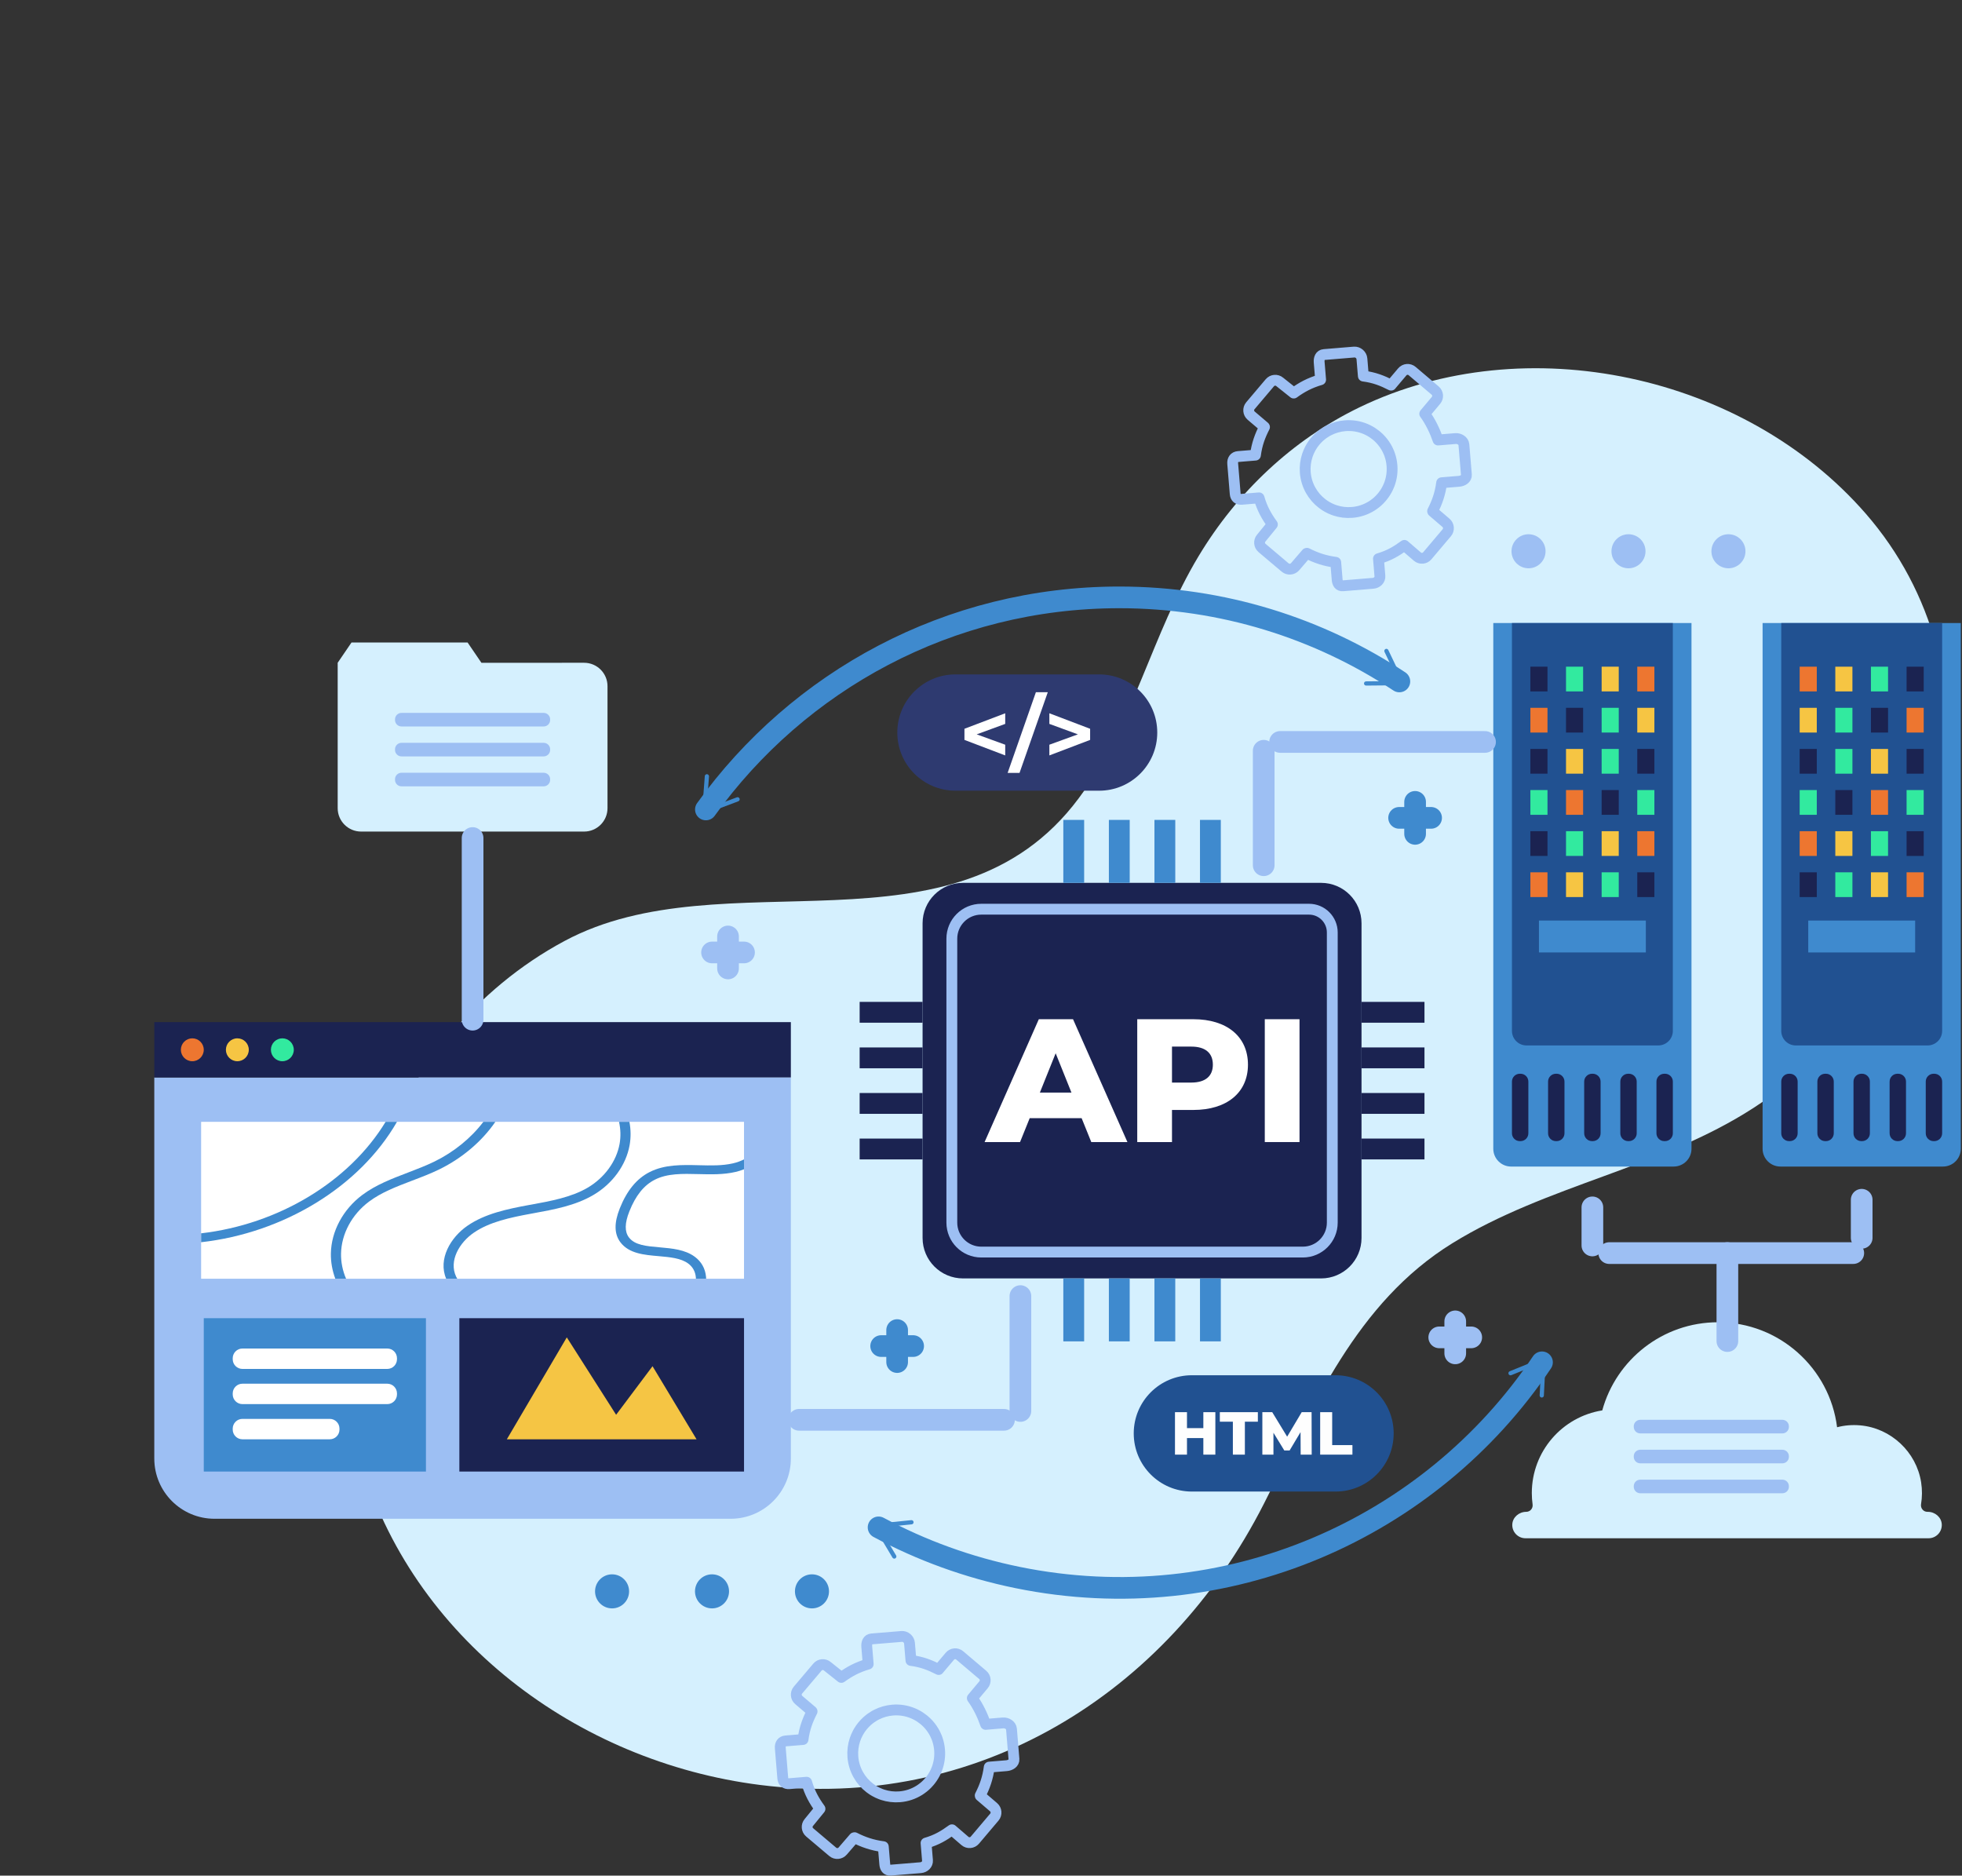 <svg width="181" height="173" viewBox="0 0 181 173" fill="none" xmlns="http://www.w3.org/2000/svg">
<rect x="0" y="0" width="181" height="173" fill="#333333" stroke="none"/>
<g id="OBJECTS">
<path id="Vector" d="M167.64 97.461C180.797 84.487 184.812 61.944 172.11 47.364C160.951 34.554 140.763 30.15 125.413 37.572C119.216 40.568 114.116 45.409 110.576 51.293C106.264 58.46 104.55 66.876 99.509 73.638C88.056 88.999 66.802 78.902 52.079 86.793C35.589 95.632 28.184 116.904 33.204 134.481C37.956 151.116 53.261 162.505 70.11 164.637C90.011 167.155 107.639 156.33 116.591 138.714C121.147 129.75 125.092 120.169 133.978 114.676C142.675 109.299 153.174 107.757 161.78 102.181C163.89 100.815 165.85 99.226 167.64 97.461Z" fill="#D5F0FE"/>
<path id="Vector_2" d="M93.541 162.255L93.312 159.479C93.282 159.124 92.885 158.888 92.53 158.917L90.933 159.049L90.927 159.05C90.657 158.262 90.241 157.374 89.7 156.63L90.734 155.398C90.965 155.126 90.932 154.719 90.66 154.489L88.535 152.689C88.263 152.458 87.858 152.492 87.628 152.764L86.595 153.985L86.596 153.99C85.799 153.583 85.061 153.286 84.037 153.153L83.904 151.557C83.875 151.202 83.538 150.91 83.183 150.94L80.407 151.169C80.052 151.199 79.932 151.528 79.961 151.883L80.093 153.48L80.094 153.487C79.105 153.773 78.358 154.178 77.614 154.719L76.322 153.69C76.05 153.46 75.643 153.494 75.413 153.766L73.612 155.893C73.382 156.164 73.416 156.573 73.688 156.803L74.91 157.843L74.917 157.857C74.509 158.653 74.215 159.421 74.081 160.445L72.485 160.577C72.13 160.606 71.954 160.875 71.984 161.23L72.213 164.006C72.243 164.361 72.457 164.55 72.811 164.52L74.408 164.388L74.415 164.388C74.701 165.377 75.104 166.095 75.646 166.839L74.615 168.102C74.385 168.373 74.421 168.78 74.693 169.01L76.823 170.81C77.095 171.041 77.511 171.006 77.741 170.734L78.796 169.511L78.84 169.502C79.636 169.909 80.464 170.199 81.488 170.332L81.621 171.928C81.65 172.283 81.803 172.527 82.158 172.497L84.934 172.268C85.289 172.238 85.593 171.957 85.564 171.601L85.432 170.005L85.431 169.998C86.42 169.711 87.078 169.314 87.822 168.773L89.025 169.809C89.297 170.039 89.703 170.003 89.933 169.732L91.734 167.603C91.964 167.332 91.929 166.919 91.658 166.689L90.434 165.641L90.427 165.612C90.835 164.815 91.127 164.017 91.26 162.993L92.856 162.86C93.211 162.831 93.571 162.61 93.541 162.255ZM80.88 158.145C81.326 157.921 81.821 157.777 82.349 157.733C83.004 157.679 83.635 157.786 84.204 158.02C84.264 158.045 84.324 158.071 84.382 158.098C84.411 158.112 84.44 158.126 84.469 158.14C84.527 158.169 84.584 158.199 84.64 158.231C84.696 158.262 84.752 158.295 84.806 158.329C84.833 158.346 84.86 158.364 84.887 158.382C84.994 158.452 85.098 158.528 85.198 158.609C85.223 158.629 85.247 158.649 85.272 158.67C85.321 158.711 85.369 158.754 85.416 158.798C85.439 158.82 85.463 158.842 85.485 158.864C85.531 158.909 85.576 158.955 85.62 159.002C85.642 159.026 85.663 159.05 85.685 159.074C85.715 159.108 85.744 159.142 85.773 159.177C85.806 159.217 85.838 159.256 85.869 159.297C85.908 159.349 85.946 159.401 85.983 159.454C86.032 159.525 86.079 159.598 86.123 159.672C86.145 159.709 86.167 159.746 86.188 159.784C86.22 159.841 86.25 159.898 86.279 159.957C86.322 160.045 86.362 160.134 86.399 160.226C86.424 160.287 86.447 160.348 86.469 160.411C86.577 160.724 86.649 161.055 86.677 161.4C86.729 162.021 86.636 162.62 86.426 163.166C86.391 163.256 86.353 163.346 86.312 163.434C86.285 163.492 86.256 163.55 86.226 163.607C86.196 163.664 86.164 163.72 86.131 163.775C86.049 163.914 85.959 164.047 85.861 164.174C85.822 164.225 85.781 164.275 85.74 164.324C85.678 164.397 85.613 164.469 85.546 164.537C85.501 164.583 85.455 164.628 85.408 164.672C85.384 164.694 85.36 164.715 85.336 164.737C85.288 164.779 85.239 164.821 85.189 164.861C85.113 164.922 85.036 164.979 84.956 165.034C84.903 165.071 84.849 165.107 84.794 165.141C84.271 165.466 83.666 165.675 83.01 165.729C82.458 165.775 81.923 165.706 81.428 165.544C81.366 165.523 81.305 165.502 81.244 165.478C81.062 165.408 80.887 165.326 80.719 165.231C80.662 165.199 80.607 165.167 80.553 165.133C80.525 165.116 80.498 165.098 80.471 165.08C80.391 165.027 80.313 164.972 80.236 164.913C79.371 164.248 78.779 163.235 78.681 162.062C78.635 161.503 78.706 160.962 78.873 160.462C78.944 160.248 79.033 160.042 79.139 159.844C79.174 159.779 79.211 159.714 79.249 159.65C79.346 159.491 79.453 159.34 79.57 159.196C79.687 159.052 79.815 158.917 79.951 158.79C79.974 158.768 79.998 158.747 80.022 158.725C80.07 158.683 80.119 158.641 80.17 158.601C80.22 158.561 80.271 158.521 80.323 158.483C80.428 158.408 80.536 158.337 80.648 158.271C80.684 158.249 80.721 158.229 80.759 158.208C80.799 158.187 80.839 158.165 80.88 158.145Z" stroke="#9DBFF3" stroke-miterlimit="10" stroke-linecap="round" stroke-linejoin="round"/>
<path id="Vector_3" d="M135.279 43.79L135.049 41.014C135.02 40.658 134.622 40.422 134.267 40.452L132.671 40.584L132.664 40.585C132.394 39.797 131.978 38.909 131.437 38.165L132.472 36.932C132.702 36.661 132.668 36.254 132.397 36.024L130.272 34.223C130 33.993 129.595 34.027 129.364 34.298L128.332 35.52L128.333 35.525C127.536 35.117 126.797 34.82 125.773 34.687L125.641 33.091C125.612 32.736 125.275 32.445 124.92 32.474L122.144 32.704C121.789 32.733 121.668 33.063 121.698 33.418L121.83 35.014L121.83 35.022C120.841 35.308 120.094 35.712 119.35 36.254L118.058 35.225C117.786 34.995 117.38 35.029 117.149 35.3L115.349 37.427C115.119 37.699 115.153 38.107 115.424 38.338L116.647 39.377L116.653 39.391C116.245 40.187 115.951 40.955 115.818 41.979L114.221 42.111C113.867 42.141 113.691 42.41 113.72 42.765L113.95 45.541C113.979 45.896 114.193 46.084 114.548 46.055L116.144 45.922L116.152 45.922C116.438 46.911 116.841 47.629 117.382 48.372L116.351 49.636C116.121 49.907 116.157 50.314 116.429 50.544L118.559 52.344C118.831 52.575 119.247 52.54 119.478 52.268L120.532 51.044L120.576 51.035C121.373 51.443 122.201 51.733 123.225 51.866L123.357 53.462C123.386 53.817 123.54 54.061 123.894 54.031L126.671 53.801C127.025 53.772 127.33 53.49 127.3 53.135L127.168 51.539L127.167 51.532C128.157 51.245 128.815 50.848 129.558 50.306L130.761 51.343C131.033 51.573 131.439 51.538 131.67 51.266L133.47 49.137C133.7 48.866 133.666 48.452 133.394 48.223L132.171 47.175L132.163 47.146C132.571 46.349 132.863 45.551 132.996 44.527L134.593 44.394C134.948 44.366 135.308 44.145 135.279 43.79ZM122.617 39.679C123.063 39.456 123.558 39.311 124.085 39.268C124.741 39.213 125.372 39.32 125.941 39.554C126.001 39.579 126.06 39.605 126.119 39.633C126.148 39.646 126.177 39.66 126.206 39.675C126.264 39.703 126.321 39.734 126.377 39.765C126.433 39.797 126.488 39.83 126.543 39.864C126.57 39.881 126.597 39.898 126.624 39.916C126.731 39.986 126.835 40.063 126.934 40.143C126.959 40.163 126.984 40.184 127.009 40.204C127.058 40.246 127.105 40.288 127.153 40.332C127.176 40.354 127.199 40.376 127.222 40.399C127.268 40.443 127.313 40.489 127.356 40.537C127.378 40.56 127.4 40.584 127.421 40.608C127.451 40.642 127.48 40.677 127.509 40.712C127.542 40.751 127.574 40.791 127.605 40.832C127.644 40.883 127.683 40.935 127.719 40.988C127.768 41.059 127.815 41.132 127.859 41.206C127.882 41.243 127.903 41.281 127.924 41.318C127.956 41.375 127.987 41.433 128.015 41.491C128.058 41.579 128.099 41.669 128.136 41.76C128.16 41.821 128.184 41.883 128.205 41.946C128.314 42.258 128.385 42.589 128.413 42.934C128.465 43.555 128.372 44.155 128.163 44.7C128.128 44.791 128.09 44.88 128.048 44.968C128.021 45.026 127.992 45.084 127.962 45.141C127.931 45.198 127.9 45.254 127.867 45.31C127.785 45.448 127.695 45.581 127.597 45.708C127.558 45.759 127.518 45.809 127.476 45.858C127.414 45.931 127.349 46.003 127.282 46.072C127.237 46.118 127.191 46.162 127.144 46.206C127.121 46.228 127.097 46.249 127.073 46.271C127.025 46.313 126.975 46.355 126.925 46.395C126.85 46.456 126.772 46.514 126.692 46.569C126.639 46.605 126.585 46.641 126.53 46.675C126.007 47 125.402 47.209 124.746 47.263C124.194 47.309 123.659 47.241 123.164 47.078C123.102 47.058 123.041 47.036 122.98 47.012C122.799 46.943 122.623 46.86 122.454 46.765C122.398 46.734 122.343 46.701 122.289 46.667C122.261 46.65 122.234 46.633 122.207 46.615C122.127 46.562 122.049 46.506 121.972 46.447C121.107 45.783 120.514 44.77 120.417 43.597C120.371 43.038 120.442 42.497 120.609 41.997C120.68 41.783 120.769 41.576 120.875 41.379C120.91 41.313 120.946 41.248 120.985 41.185C121.082 41.026 121.189 40.874 121.306 40.73C121.423 40.587 121.551 40.451 121.687 40.324C121.71 40.303 121.734 40.281 121.758 40.26C121.806 40.217 121.855 40.176 121.906 40.135C121.956 40.095 122.007 40.056 122.059 40.018C122.164 39.942 122.272 39.871 122.384 39.805C122.42 39.783 122.457 39.763 122.495 39.743C122.536 39.721 122.576 39.7 122.617 39.679Z" stroke="#9DBFF3" stroke-miterlimit="10" stroke-linecap="round" stroke-linejoin="round"/>
<g id="Group">
<g id="Group_2">
<g id="Group_3">
<path id="Vector_4" d="M129.095 62.854C121.683 57.953 112.799 55.1 103.247 55.1C87.543 55.1 73.639 62.815 65.121 74.661" stroke="#3F8ACE" stroke-width="2" stroke-linecap="round" stroke-linejoin="round"/>
<g id="Group_4">
<path id="Vector_5" d="M127.816 59.865C127.718 59.911 127.678 60.028 127.724 60.125L129.011 62.819L126.026 62.846C125.918 62.847 125.831 62.935 125.832 63.043C125.833 63.15 125.922 63.237 126.029 63.236L129.32 63.206C129.387 63.205 129.449 63.171 129.484 63.114C129.519 63.058 129.523 62.987 129.495 62.927L128.076 59.957C128.059 59.922 128.033 59.895 128.003 59.876C127.949 59.841 127.878 59.835 127.816 59.865Z" fill="#3F8ACE"/>
</g>
<g id="Group_5">
<path id="Vector_6" d="M65.228 71.41C65.336 71.418 65.416 71.513 65.408 71.62L65.182 74.597L67.975 73.543C68.076 73.504 68.189 73.555 68.227 73.656C68.265 73.756 68.213 73.87 68.113 73.907L65.034 75.07C64.971 75.093 64.901 75.083 64.848 75.043C64.794 75.003 64.765 74.938 64.77 74.872L65.019 71.59C65.022 71.551 65.035 71.516 65.057 71.487C65.096 71.436 65.159 71.405 65.228 71.41Z" fill="#3F8ACE"/>
</g>
</g>
</g>
<g id="Group_6">
<g id="Group_7">
<path id="Vector_7" d="M81.051 140.879C84.986 142.99 89.291 144.571 93.891 145.508C113.106 149.422 131.968 140.99 142.253 125.655" stroke="#3F8ACE" stroke-width="2" stroke-linecap="round" stroke-linejoin="round"/>
<g id="Group_8">
<path id="Vector_8" d="M82.6 143.736C82.693 143.681 82.723 143.56 82.668 143.468L81.137 140.905L84.106 140.601C84.214 140.59 84.292 140.495 84.281 140.387C84.27 140.28 84.173 140.202 84.067 140.213L80.793 140.548C80.726 140.555 80.668 140.595 80.638 140.655C80.608 140.714 80.611 140.785 80.645 140.842L82.333 143.668C82.353 143.701 82.381 143.726 82.413 143.742C82.47 143.771 82.541 143.771 82.6 143.736Z" fill="#3F8ACE"/>
</g>
<g id="Group_9">
<path id="Vector_9" d="M142.222 128.905C142.114 128.9 142.031 128.807 142.037 128.7L142.189 125.718L139.423 126.841C139.323 126.882 139.209 126.834 139.168 126.734C139.128 126.635 139.177 126.521 139.276 126.48L142.326 125.242C142.388 125.217 142.458 125.225 142.512 125.264C142.567 125.302 142.597 125.366 142.594 125.433L142.427 128.72C142.425 128.759 142.412 128.794 142.391 128.823C142.354 128.875 142.291 128.908 142.222 128.905Z" fill="#3F8ACE"/>
</g>
</g>
</g>
</g>
<g id="Group_10">
<path id="Vector_10" d="M101.396 72.932H88.143C85.181 72.932 82.779 70.53 82.779 67.568C82.779 64.605 85.181 62.204 88.143 62.204H101.396C104.359 62.204 106.76 64.606 106.76 67.568C106.76 70.53 104.359 72.932 101.396 72.932Z" fill="#2E3A70"/>
<g id="Group_11">
<path id="Vector_11" d="M92.734 66.77L90.103 67.734L92.734 68.69V69.677L88.973 68.247V67.22L92.734 65.79V66.77Z" fill="white"/>
<path id="Vector_12" d="M95.564 63.847H96.662L94.055 71.289H92.957L95.564 63.847Z" fill="white"/>
<path id="Vector_13" d="M100.567 67.22V68.247L96.807 69.677V68.69L99.438 67.734L96.807 66.77V65.79L100.567 67.22Z" fill="white"/>
</g>
</g>
<g id="Group_12">
<g id="Group_13">
<g id="Group_14">
<g id="Group_15">
<path id="Vector_14" d="M154.401 107.599H139.404C138.496 107.599 137.76 106.863 137.76 105.954V57.465H156.045V105.955C156.045 106.863 155.309 107.599 154.401 107.599Z" fill="#3F8ACE"/>
<path id="Vector_15" d="M152.983 96.428H140.824C140.083 96.428 139.482 95.828 139.482 95.087V57.465H154.324V95.087C154.324 95.828 153.723 96.428 152.983 96.428Z" fill="#215191"/>
<g id="Group_16">
<path id="Vector_16" d="M140.273 105.253H140.204C139.805 105.253 139.482 104.93 139.482 104.532V99.76C139.482 99.362 139.805 99.039 140.204 99.039H140.273C140.672 99.039 140.995 99.362 140.995 99.76V104.532C140.995 104.931 140.672 105.253 140.273 105.253Z" fill="#1B2351"/>
<path id="Vector_17" d="M143.605 105.253H143.536C143.137 105.253 142.814 104.93 142.814 104.532V99.76C142.814 99.362 143.138 99.039 143.536 99.039H143.605C144.004 99.039 144.327 99.362 144.327 99.76V104.532C144.327 104.931 144.004 105.253 143.605 105.253Z" fill="#1B2351"/>
<path id="Vector_18" d="M146.938 105.253H146.868C146.469 105.253 146.146 104.93 146.146 104.532V99.76C146.146 99.362 146.47 99.039 146.868 99.039H146.938C147.336 99.039 147.659 99.362 147.659 99.76V104.532C147.659 104.931 147.336 105.253 146.938 105.253Z" fill="#1B2351"/>
<path id="Vector_19" d="M150.27 105.253H150.2C149.801 105.253 149.479 104.93 149.479 104.532V99.76C149.479 99.362 149.802 99.039 150.2 99.039H150.27C150.668 99.039 150.991 99.362 150.991 99.76V104.532C150.991 104.931 150.668 105.253 150.27 105.253Z" fill="#1B2351"/>
<path id="Vector_20" d="M153.604 105.253H153.534C153.135 105.253 152.812 104.93 152.812 104.532V99.76C152.812 99.362 153.136 99.039 153.534 99.039H153.604C154.002 99.039 154.325 99.362 154.325 99.76V104.532C154.325 104.931 154.002 105.253 153.604 105.253Z" fill="#1B2351"/>
</g>
<g id="Group_17">
<path id="Vector_21" d="M142.76 61.492H141.182V63.774H142.76V61.492Z" fill="#1B2351"/>
<path id="Vector_22" d="M146.047 61.492H144.469V63.774H146.047V61.492Z" fill="#32EA9F"/>
<path id="Vector_23" d="M149.334 61.492H147.756V63.774H149.334V61.492Z" fill="#F6C543"/>
<path id="Vector_24" d="M152.622 61.492H151.043V63.774H152.622V61.492Z" fill="#ED7630"/>
</g>
<g id="Group_18">
<path id="Vector_25" d="M142.76 65.286H141.182V67.568H142.76V65.286Z" fill="#ED7630"/>
<path id="Vector_26" d="M146.047 65.286H144.469V67.568H146.047V65.286Z" fill="#1B2351"/>
<path id="Vector_27" d="M149.334 65.286H147.756V67.568H149.334V65.286Z" fill="#32EA9F"/>
<path id="Vector_28" d="M152.622 65.286H151.043V67.568H152.622V65.286Z" fill="#F6C543"/>
</g>
<g id="Group_19">
<path id="Vector_29" d="M142.76 69.08H141.182V71.361H142.76V69.08Z" fill="#1B2351"/>
<path id="Vector_30" d="M146.047 69.08H144.469V71.361H146.047V69.08Z" fill="#F6C543"/>
<path id="Vector_31" d="M149.334 69.08H147.756V71.361H149.334V69.08Z" fill="#32EA9F"/>
<path id="Vector_32" d="M152.622 69.08H151.043V71.361H152.622V69.08Z" fill="#1B2351"/>
</g>
<g id="Group_20">
<path id="Vector_33" d="M142.76 72.873H141.182V75.155H142.76V72.873Z" fill="#32EA9F"/>
<path id="Vector_34" d="M146.047 72.873H144.469V75.155H146.047V72.873Z" fill="#ED7630"/>
<path id="Vector_35" d="M149.334 72.873H147.756V75.155H149.334V72.873Z" fill="#1B2351"/>
<path id="Vector_36" d="M152.622 72.873H151.043V75.155H152.622V72.873Z" fill="#32EA9F"/>
</g>
<g id="Group_21">
<path id="Vector_37" d="M142.76 76.666H141.182V78.948H142.76V76.666Z" fill="#1B2351"/>
<path id="Vector_38" d="M146.047 76.666H144.469V78.948H146.047V76.666Z" fill="#32EA9F"/>
<path id="Vector_39" d="M149.334 76.666H147.756V78.948H149.334V76.666Z" fill="#F6C543"/>
<path id="Vector_40" d="M152.622 76.666H151.043V78.948H152.622V76.666Z" fill="#ED7630"/>
</g>
<g id="Group_22">
<path id="Vector_41" d="M142.76 80.46H141.182V82.742H142.76V80.46Z" fill="#ED7630"/>
<path id="Vector_42" d="M146.047 80.46H144.469V82.742H146.047V80.46Z" fill="#F6C543"/>
<path id="Vector_43" d="M149.334 80.46H147.756V82.742H149.334V80.46Z" fill="#32EA9F"/>
<path id="Vector_44" d="M152.622 80.46H151.043V82.742H152.622V80.46Z" fill="#1B2351"/>
</g>
</g>
<path id="Vector_45" d="M151.833 84.908H141.971V87.85H151.833V84.908Z" fill="#3F8ACE"/>
</g>
<g id="Group_23">
<g id="Group_24">
<path id="Vector_46" d="M164.248 107.599H179.245C180.153 107.599 180.89 106.863 180.89 105.955V57.466H162.604V105.955C162.604 106.863 163.34 107.599 164.248 107.599Z" fill="#3F8ACE"/>
<path id="Vector_47" d="M165.667 96.429H177.826C178.567 96.429 179.168 95.828 179.168 95.087V57.466H164.326V95.087C164.326 95.828 164.926 96.429 165.667 96.429Z" fill="#215191"/>
<g id="Group_25">
<path id="Vector_48" d="M178.377 105.253H178.447C178.846 105.253 179.168 104.93 179.168 104.532V99.76C179.168 99.362 178.846 99.039 178.447 99.039H178.377C177.979 99.039 177.656 99.362 177.656 99.76V104.532C177.656 104.931 177.979 105.253 178.377 105.253Z" fill="#1B2351"/>
<path id="Vector_49" d="M175.043 105.253H175.113C175.512 105.253 175.834 104.93 175.834 104.532V99.76C175.834 99.362 175.511 99.039 175.113 99.039H175.043C174.645 99.039 174.322 99.362 174.322 99.76V104.532C174.322 104.931 174.645 105.253 175.043 105.253Z" fill="#1B2351"/>
<path id="Vector_50" d="M171.711 105.253H171.781C172.18 105.253 172.502 104.93 172.502 104.532V99.76C172.502 99.362 172.18 99.039 171.781 99.039H171.711C171.313 99.039 170.99 99.362 170.99 99.76V104.532C170.99 104.931 171.313 105.253 171.711 105.253Z" fill="#1B2351"/>
<path id="Vector_51" d="M168.379 105.253H168.449C168.848 105.253 169.17 104.93 169.17 104.532V99.76C169.17 99.362 168.848 99.039 168.449 99.039H168.379C167.981 99.039 167.658 99.362 167.658 99.76V104.532C167.658 104.931 167.981 105.253 168.379 105.253Z" fill="#1B2351"/>
<path id="Vector_52" d="M165.047 105.253H165.117C165.516 105.253 165.838 104.93 165.838 104.532V99.76C165.838 99.362 165.516 99.039 165.117 99.039H165.047C164.649 99.039 164.326 99.362 164.326 99.76V104.532C164.326 104.931 164.649 105.253 165.047 105.253Z" fill="#1B2351"/>
</g>
<g id="Group_26">
<path id="Vector_53" d="M175.888 63.774H177.467V61.493H175.888V63.774Z" fill="#1B2351"/>
<path id="Vector_54" d="M172.599 63.774H174.178V61.493H172.599V63.774Z" fill="#32EA9F"/>
<path id="Vector_55" d="M169.312 63.774H170.891V61.493H169.312V63.774Z" fill="#F6C543"/>
<path id="Vector_56" d="M166.025 63.774H167.604V61.493H166.025V63.774Z" fill="#ED7630"/>
</g>
<g id="Group_27">
<path id="Vector_57" d="M175.888 67.568H177.467V65.287H175.888V67.568Z" fill="#ED7630"/>
<path id="Vector_58" d="M172.599 67.568H174.178V65.287H172.599V67.568Z" fill="#1B2351"/>
<path id="Vector_59" d="M169.312 67.568H170.891V65.287H169.312V67.568Z" fill="#32EA9F"/>
<path id="Vector_60" d="M166.025 67.568H167.604V65.287H166.025V67.568Z" fill="#F6C543"/>
</g>
<g id="Group_28">
<path id="Vector_61" d="M175.888 71.362H177.467V69.08H175.888V71.362Z" fill="#1B2351"/>
<path id="Vector_62" d="M172.599 71.362H174.178V69.08H172.599V71.362Z" fill="#F6C543"/>
<path id="Vector_63" d="M169.312 71.362H170.891V69.08H169.312V71.362Z" fill="#32EA9F"/>
<path id="Vector_64" d="M166.025 71.362H167.604V69.08H166.025V71.362Z" fill="#1B2351"/>
</g>
<g id="Group_29">
<path id="Vector_65" d="M175.888 75.155H177.467V72.873H175.888V75.155Z" fill="#32EA9F"/>
<path id="Vector_66" d="M172.599 75.155H174.178V72.873H172.599V75.155Z" fill="#ED7630"/>
<path id="Vector_67" d="M169.312 75.155H170.891V72.873H169.312V75.155Z" fill="#1B2351"/>
<path id="Vector_68" d="M166.025 75.155H167.604V72.873H166.025V75.155Z" fill="#32EA9F"/>
</g>
<g id="Group_30">
<path id="Vector_69" d="M175.888 78.949H177.467V76.667H175.888V78.949Z" fill="#1B2351"/>
<path id="Vector_70" d="M172.599 78.949H174.178V76.667H172.599V78.949Z" fill="#32EA9F"/>
<path id="Vector_71" d="M169.312 78.949H170.891V76.667H169.312V78.949Z" fill="#F6C543"/>
<path id="Vector_72" d="M166.025 78.949H167.604V76.667H166.025V78.949Z" fill="#ED7630"/>
</g>
<g id="Group_31">
<path id="Vector_73" d="M175.888 82.742H177.467V80.46H175.888V82.742Z" fill="#ED7630"/>
<path id="Vector_74" d="M172.599 82.742H174.178V80.46H172.599V82.742Z" fill="#F6C543"/>
<path id="Vector_75" d="M169.312 82.742H170.891V80.46H169.312V82.742Z" fill="#32EA9F"/>
<path id="Vector_76" d="M166.025 82.742H167.604V80.46H166.025V82.742Z" fill="#1B2351"/>
</g>
</g>
<path id="Vector_77" d="M166.816 87.851H176.678V84.909H166.816V87.851Z" fill="#3F8ACE"/>
</g>
</g>
<g id="Group_32">
<path id="Vector_78" d="M177.849 139.446H177.807C177.432 139.446 177.161 139.107 177.222 138.737C177.329 138.096 177.338 137.422 177.23 136.728C176.793 133.92 174.444 131.722 171.613 131.471C170.867 131.405 170.148 131.469 169.476 131.644C168.795 126.187 164.135 121.96 158.49 121.96C153.393 121.96 149.101 125.405 147.814 130.09C144.127 130.674 141.314 133.866 141.314 137.715C141.314 138.071 141.339 138.422 141.386 138.766C141.436 139.125 141.163 139.446 140.8 139.446C140.14 139.446 139.548 139.94 139.513 140.599C139.477 141.302 140.036 141.884 140.731 141.884H177.917C178.612 141.884 179.171 141.302 179.134 140.599C179.1 139.941 178.509 139.446 177.849 139.446Z" fill="#D5F0FE"/>
<g id="Group_33">
<path id="Vector_79" d="M164.432 132.212H151.316C150.986 132.212 150.719 131.944 150.719 131.614V131.556C150.719 131.227 150.986 130.959 151.316 130.959H164.432C164.761 130.959 165.029 131.226 165.029 131.556V131.614C165.029 131.944 164.761 132.212 164.432 132.212Z" fill="#9DBFF3"/>
<path id="Vector_80" d="M164.432 134.972H151.316C150.986 134.972 150.719 134.705 150.719 134.375V134.317C150.719 133.987 150.986 133.72 151.316 133.72H164.432C164.761 133.72 165.029 133.987 165.029 134.317V134.375C165.029 134.705 164.761 134.972 164.432 134.972Z" fill="#9DBFF3"/>
<path id="Vector_81" d="M164.432 137.733H151.316C150.986 137.733 150.719 137.466 150.719 137.136V137.078C150.719 136.748 150.986 136.48 151.316 136.48H164.432C164.761 136.48 165.029 136.748 165.029 137.078V137.136C165.029 137.465 164.761 137.733 164.432 137.733Z" fill="#9DBFF3"/>
</g>
</g>
<g id="Group_34">
<path id="Vector_82" d="M159.355 115.581V123.695" stroke="#9DBFF3" stroke-width="2" stroke-miterlimit="10" stroke-linecap="round" stroke-linejoin="round"/>
<g id="Group_35">
<g id="Group_36">
<path id="Vector_83" d="M146.902 111.364V114.878" stroke="#9DBFF3" stroke-width="2" stroke-linecap="round" stroke-linejoin="round"/>
<path id="Vector_84" d="M148.455 115.581H170.97" stroke="#9DBFF3" stroke-width="2" stroke-linecap="round" stroke-linejoin="round"/>
<path id="Vector_85" d="M171.746 114.175V110.661" stroke="#9DBFF3" stroke-width="2" stroke-linecap="round" stroke-linejoin="round"/>
</g>
</g>
</g>
</g>
<g id="Group_37">
<g id="Group_38">
<path id="Vector_86" d="M67.403 140.086H19.791C16.722 140.086 14.234 137.598 14.234 134.529V99.379H72.959V134.529C72.96 137.598 70.472 140.086 67.403 140.086Z" fill="#9DBFF3"/>
<path id="Vector_87" d="M72.959 94.277H14.234V99.379H72.959V94.277Z" fill="#1B2351"/>
<g id="Group_39">
<path id="Vector_88" d="M18.798 96.828C18.798 96.245 18.325 95.772 17.742 95.772C17.159 95.772 16.686 96.245 16.686 96.828C16.686 97.411 17.159 97.884 17.742 97.884C18.325 97.884 18.798 97.411 18.798 96.828Z" fill="#ED7630"/>
<path id="Vector_89" d="M22.952 96.828C22.952 96.245 22.479 95.772 21.896 95.772C21.312 95.772 20.84 96.245 20.84 96.828C20.84 97.411 21.313 97.884 21.896 97.884C22.479 97.884 22.952 97.411 22.952 96.828Z" fill="#F6C543"/>
<path id="Vector_90" d="M27.104 96.828C27.104 96.245 26.631 95.772 26.048 95.772C25.465 95.772 24.992 96.245 24.992 96.828C24.992 97.411 25.465 97.884 26.048 97.884C26.632 97.884 27.104 97.411 27.104 96.828Z" fill="#32EA9F"/>
</g>
<g id="Group_40">
<path id="Vector_91" d="M68.637 103.475H18.555V117.946H68.637V103.475Z" fill="white"/>
<g id="Group_41">
<path id="Vector_92" d="M18.555 114.579V113.757C25.67 112.934 32.208 109.007 35.571 103.476H36.621C33.17 109.473 26.153 113.728 18.555 114.579Z" fill="#3F8ACE"/>
<path id="Vector_93" d="M40.538 107.853C39.717 108.254 38.849 108.585 38.005 108.904C36.547 109.461 35.173 109.984 34.033 110.839C32.457 112.026 31.495 113.818 31.462 115.63C31.448 116.42 31.608 117.205 31.927 117.946H30.933C30.656 117.197 30.51 116.407 30.524 115.618C30.562 113.572 31.64 111.556 33.418 110.222C34.666 109.285 36.172 108.712 37.63 108.156C38.451 107.841 39.3 107.517 40.079 107.137C41.875 106.257 43.447 104.981 44.591 103.475H45.697C44.455 105.279 42.639 106.822 40.538 107.853Z" fill="#3F8ACE"/>
<path id="Vector_94" d="M58.083 105.631C57.755 107.468 56.507 109.187 54.739 110.222C53.074 111.204 51.095 111.564 49.181 111.912L49.008 111.944C47.047 112.305 45.162 112.705 43.722 113.692C42.38 114.604 41.386 116.294 42.08 117.758C42.113 117.824 42.146 117.885 42.183 117.946H41.161C40.391 116.138 41.559 114.125 43.145 113.045C44.744 111.953 46.742 111.523 48.815 111.143L48.989 111.114C50.813 110.779 52.704 110.435 54.214 109.548C55.771 108.631 56.869 107.121 57.16 105.505C57.277 104.835 57.258 104.147 57.108 103.476H58.065C58.201 104.187 58.21 104.92 58.083 105.631Z" fill="#3F8ACE"/>
<path id="Vector_95" d="M68.637 106.94V107.849C68.383 107.951 68.126 108.033 67.858 108.094C66.742 108.356 65.57 108.323 64.439 108.295C62.962 108.258 61.564 108.221 60.405 108.814C59.406 109.321 58.637 110.275 58.06 111.735C57.629 112.819 57.615 113.605 58.023 114.14C58.567 114.852 59.627 114.942 60.856 115.049C62.005 115.151 63.196 115.253 64.097 115.92C64.707 116.37 65.063 117.008 65.133 117.765C65.138 117.826 65.142 117.884 65.142 117.945H64.2C64.2 117.908 64.2 117.871 64.195 117.83C64.148 117.286 63.909 116.852 63.487 116.542C62.811 116.043 61.817 115.957 60.762 115.863C59.42 115.748 58.032 115.629 57.239 114.59C56.663 113.829 56.639 112.807 57.174 111.465C57.831 109.816 58.731 108.716 59.932 108.106C61.325 107.398 62.919 107.439 64.467 107.476C65.532 107.504 66.634 107.533 67.619 107.304C67.971 107.223 68.313 107.1 68.637 106.94Z" fill="#3F8ACE"/>
</g>
</g>
<g id="Group_42">
<path id="Vector_96" d="M39.293 121.585H18.799V135.731H39.293V121.585Z" fill="#3F8ACE"/>
<g id="Group_43">
<path id="Vector_97" d="M35.726 126.266H22.367C21.871 126.266 21.469 125.864 21.469 125.368V125.281C21.469 124.785 21.871 124.383 22.367 124.383H35.726C36.222 124.383 36.623 124.785 36.623 125.281V125.368C36.623 125.864 36.221 126.266 35.726 126.266Z" fill="white"/>
<path id="Vector_98" d="M35.726 129.511H22.367C21.871 129.511 21.469 129.109 21.469 128.613V128.526C21.469 128.03 21.871 127.628 22.367 127.628H35.726C36.222 127.628 36.623 128.03 36.623 128.526V128.613C36.623 129.109 36.221 129.511 35.726 129.511Z" fill="white"/>
<path id="Vector_99" d="M30.42 132.756H22.367C21.871 132.756 21.469 132.354 21.469 131.858V131.771C21.469 131.275 21.871 130.873 22.367 130.873H30.42C30.916 130.873 31.318 131.275 31.318 131.771V131.858C31.318 132.354 30.916 132.756 30.42 132.756Z" fill="white"/>
</g>
</g>
<g id="Group_44">
<path id="Vector_100" d="M42.377 135.731H68.639V121.585H42.377V135.731Z" fill="#1B2351"/>
<path id="Vector_101" d="M46.758 132.756H64.258L60.198 126.014L56.838 130.494L52.288 123.354L46.758 132.756Z" fill="#F5C544"/>
</g>
</g>
<g id="Group_45">
<path id="Vector_102" d="M44.412 61.133L43.138 59.263H32.427L31.152 61.133V74.543C31.152 75.735 32.119 76.701 33.311 76.701H53.885C55.078 76.701 56.044 75.735 56.044 74.543V63.291C56.044 62.098 55.078 61.132 53.885 61.132L44.412 61.133Z" fill="#D5F0FE"/>
<g id="Group_46">
<path id="Vector_103" d="M50.154 67.007H37.039C36.709 67.007 36.441 66.74 36.441 66.41V66.352C36.441 66.022 36.709 65.754 37.039 65.754H50.154C50.484 65.754 50.752 66.022 50.752 66.352V66.41C50.752 66.74 50.484 67.007 50.154 67.007Z" fill="#9DBFF3"/>
<path id="Vector_104" d="M50.154 69.768H37.039C36.709 69.768 36.441 69.501 36.441 69.17V69.113C36.441 68.782 36.709 68.515 37.039 68.515H50.154C50.484 68.515 50.752 68.782 50.752 69.113V69.17C50.752 69.5 50.484 69.768 50.154 69.768Z" fill="#9DBFF3"/>
<path id="Vector_105" d="M50.154 72.529H37.039C36.709 72.529 36.441 72.261 36.441 71.931V71.873C36.441 71.543 36.709 71.276 37.039 71.276H50.154C50.484 71.276 50.752 71.543 50.752 71.873V71.931C50.752 72.261 50.484 72.529 50.154 72.529Z" fill="#9DBFF3"/>
</g>
</g>
<path id="Vector_106" d="M43.598 77.296V94.053" stroke="#9DBFF3" stroke-width="2" stroke-miterlimit="10" stroke-linecap="round" stroke-linejoin="round"/>
</g>
<g id="Group_47">
<path id="Vector_107" d="M123.207 137.576H109.954C106.991 137.576 104.59 135.174 104.59 132.212C104.59 129.25 106.991 126.848 109.954 126.848H123.207C126.169 126.848 128.57 129.25 128.57 132.212C128.57 135.174 126.169 137.576 123.207 137.576Z" fill="#215191"/>
<g id="Group_48">
<path id="Vector_108" d="M112.12 130.254V134.17H111.012V132.643H109.502V134.17H108.395V130.254H109.502V131.726H111.012V130.254H112.12Z" fill="#FEFEFE"/>
<path id="Vector_109" d="M113.736 131.132H112.533V130.254H116.041V131.132H114.843V134.17H113.736V131.132Z" fill="#FEFEFE"/>
<path id="Vector_110" d="M119.99 134.17L119.979 132.094L118.972 133.784H118.48L117.479 132.151V134.17H116.455V130.254H117.367L118.743 132.514L120.086 130.254H120.997L121.008 134.17H119.99V134.17Z" fill="#FEFEFE"/>
<path id="Vector_111" d="M121.789 130.254H122.897V133.292H124.765V134.17H121.789V130.254Z" fill="#FEFEFE"/>
</g>
</g>
<g id="Group_49">
<g id="Group_50">
<path id="Vector_112" d="M58.035 146.782C58.035 145.914 57.332 145.211 56.465 145.211C55.598 145.211 54.895 145.915 54.895 146.782C54.895 147.649 55.598 148.352 56.465 148.352C57.332 148.353 58.035 147.649 58.035 146.782Z" fill="#3F8ACE"/>
<path id="Vector_113" d="M67.256 146.782C67.256 145.914 66.553 145.211 65.686 145.211C64.819 145.211 64.115 145.915 64.115 146.782C64.115 147.649 64.819 148.352 65.686 148.352C66.553 148.353 67.256 147.649 67.256 146.782Z" fill="#3F8ACE"/>
<path id="Vector_114" d="M76.477 146.782C76.477 145.914 75.773 145.211 74.906 145.211C74.039 145.211 73.336 145.915 73.336 146.782C73.336 147.649 74.039 148.352 74.906 148.352C75.773 148.353 76.477 147.649 76.477 146.782Z" fill="#3F8ACE"/>
</g>
<g id="Group_51">
<path id="Vector_115" d="M142.582 50.847C142.582 49.98 141.879 49.277 141.012 49.277C140.145 49.277 139.441 49.98 139.441 50.847C139.441 51.714 140.145 52.417 141.012 52.417C141.879 52.417 142.582 51.714 142.582 50.847Z" fill="#9DBFF3"/>
<path id="Vector_116" d="M151.803 50.847C151.803 49.98 151.1 49.277 150.232 49.277C149.365 49.277 148.662 49.98 148.662 50.847C148.662 51.714 149.365 52.417 150.232 52.417C151.1 52.417 151.803 51.714 151.803 50.847Z" fill="#9DBFF3"/>
<path id="Vector_117" d="M161.024 50.847C161.024 49.98 160.32 49.277 159.453 49.277C158.586 49.277 157.883 49.98 157.883 50.847C157.883 51.714 158.586 52.417 159.453 52.417C160.321 52.417 161.024 51.714 161.024 50.847Z" fill="#9DBFF3"/>
</g>
</g>
<g id="Group_52">
<g id="Group_53">
<path id="Vector_118" d="M130.547 73.962V76.912" stroke="#3F8ACE" stroke-width="2" stroke-miterlimit="10" stroke-linecap="round" stroke-linejoin="round"/>
<path id="Vector_119" d="M132.023 75.437H129.072" stroke="#3F8ACE" stroke-width="2" stroke-miterlimit="10" stroke-linecap="round" stroke-linejoin="round"/>
</g>
<g id="Group_54">
<path id="Vector_120" d="M82.764 122.682V125.632" stroke="#3F8ACE" stroke-width="2" stroke-miterlimit="10" stroke-linecap="round" stroke-linejoin="round"/>
<path id="Vector_121" d="M84.239 124.157H81.289" stroke="#3F8ACE" stroke-width="2" stroke-miterlimit="10" stroke-linecap="round" stroke-linejoin="round"/>
</g>
<g id="Group_55">
<path id="Vector_122" d="M134.25 121.879V124.83" stroke="#9DBFF3" stroke-width="2" stroke-miterlimit="10" stroke-linecap="round" stroke-linejoin="round"/>
<path id="Vector_123" d="M135.726 123.354H132.775" stroke="#9DBFF3" stroke-width="2" stroke-miterlimit="10" stroke-linecap="round" stroke-linejoin="round"/>
</g>
<g id="Group_56">
<path id="Vector_124" d="M67.162 86.376V89.326" stroke="#9DBFF3" stroke-width="2" stroke-miterlimit="10" stroke-linecap="round" stroke-linejoin="round"/>
<path id="Vector_125" d="M68.638 87.851H65.688" stroke="#9DBFF3" stroke-width="2" stroke-miterlimit="10" stroke-linecap="round" stroke-linejoin="round"/>
</g>
</g>
<g id="Group_57">
<g id="Group_58">
<path id="Vector_126" d="M121.875 117.917H88.841C86.781 117.917 85.111 116.248 85.111 114.188V85.161C85.111 83.102 86.781 81.432 88.841 81.432H121.875C123.935 81.432 125.604 83.102 125.604 85.161V114.188C125.604 116.247 123.935 117.917 121.875 117.917Z" fill="#1B2351"/>
<path id="Vector_127" d="M120.189 115.487H90.527C89.026 115.487 87.809 114.27 87.809 112.769V86.581C87.809 85.079 89.026 83.862 90.527 83.862H120.762C121.947 83.862 122.907 84.823 122.907 86.007V112.768C122.908 114.27 121.69 115.487 120.189 115.487Z" stroke="#9DBFF3" stroke-miterlimit="10" stroke-linecap="round" stroke-linejoin="round"/>
<g id="Group_59">
<g id="Group_60">
<path id="Vector_128" d="M110.702 81.432H112.623V75.625H110.702V81.432Z" fill="#3F8ACE"/>
<path id="Vector_129" d="M106.501 81.432H108.422V75.625H106.501V81.432Z" fill="#3F8ACE"/>
<path id="Vector_130" d="M102.297 81.432H104.219V75.625H102.297V81.432Z" fill="#3F8ACE"/>
<path id="Vector_131" d="M98.094 81.432H100.016V75.625H98.094V81.432Z" fill="#3F8ACE"/>
</g>
<g id="Group_61">
<path id="Vector_132" d="M100.015 117.917H98.094V123.723H100.015V117.917Z" fill="#3F8ACE"/>
<path id="Vector_133" d="M104.218 117.917H102.297V123.723H104.218V117.917Z" fill="#3F8ACE"/>
<path id="Vector_134" d="M108.421 117.917H106.5V123.723H108.421V117.917Z" fill="#3F8ACE"/>
<path id="Vector_135" d="M112.624 117.917H110.703V123.723H112.624V117.917Z" fill="#3F8ACE"/>
</g>
</g>
<g id="Group_62">
<g id="Group_63">
<path id="Vector_136" d="M85.111 94.331V92.41H79.305V94.331H85.111Z" fill="#1B2351"/>
<path id="Vector_137" d="M85.111 98.534V96.613H79.305V98.534H85.111Z" fill="#1B2351"/>
<path id="Vector_138" d="M85.111 102.737V100.815H79.305V102.737H85.111Z" fill="#1B2351"/>
<path id="Vector_139" d="M85.111 106.94V105.019H79.305V106.94H85.111Z" fill="#1B2351"/>
</g>
<g id="Group_64">
<path id="Vector_140" d="M125.605 105.018V106.939H131.412V105.018H125.605Z" fill="#1B2351"/>
<path id="Vector_141" d="M125.605 100.815V102.737H131.412V100.815H125.605Z" fill="#1B2351"/>
<path id="Vector_142" d="M125.605 96.612V98.534H131.412V96.612H125.605Z" fill="#1B2351"/>
<path id="Vector_143" d="M125.605 92.41V94.331H131.412V92.41H125.605Z" fill="#1B2351"/>
</g>
</g>
</g>
<g id="Group_65">
<path id="Vector_144" d="M99.784 103.138H94.992L94.102 105.34H90.832L95.834 94.009H98.99L104.008 105.34H100.674L99.784 103.138ZM98.844 100.775L97.388 97.15L95.931 100.775H98.844Z" fill="white"/>
<path id="Vector_145" d="M115.128 98.202C115.128 100.775 113.185 102.378 110.094 102.378H108.119V105.34H104.914V94.009H110.094C113.185 94.009 115.128 95.612 115.128 98.202ZM111.89 98.202C111.89 97.15 111.227 96.535 109.899 96.535H108.119V99.853H109.899C111.227 99.852 111.89 99.237 111.89 98.202Z" fill="white"/>
<path id="Vector_146" d="M116.68 94.009H119.884V105.34H116.68V94.009Z" fill="white"/>
</g>
</g>
<g id="Group_66">
<g id="Group_67">
<path id="Vector_147" d="M94.135 119.547V130.144" stroke="#9DBFF3" stroke-width="2" stroke-linecap="round" stroke-linejoin="round"/>
<path id="Vector_148" d="M92.622 130.959H73.715" stroke="#9DBFF3" stroke-width="2" stroke-linecap="round" stroke-linejoin="round"/>
</g>
</g>
<g id="Group_68">
<g id="Group_69">
<path id="Vector_149" d="M116.58 79.807V69.247" stroke="#9DBFF3" stroke-width="2" stroke-linecap="round" stroke-linejoin="round"/>
<path id="Vector_150" d="M118.092 68.434H136.999" stroke="#9DBFF3" stroke-width="2" stroke-linecap="round" stroke-linejoin="round"/>
</g>
</g>
</g>
</svg>
